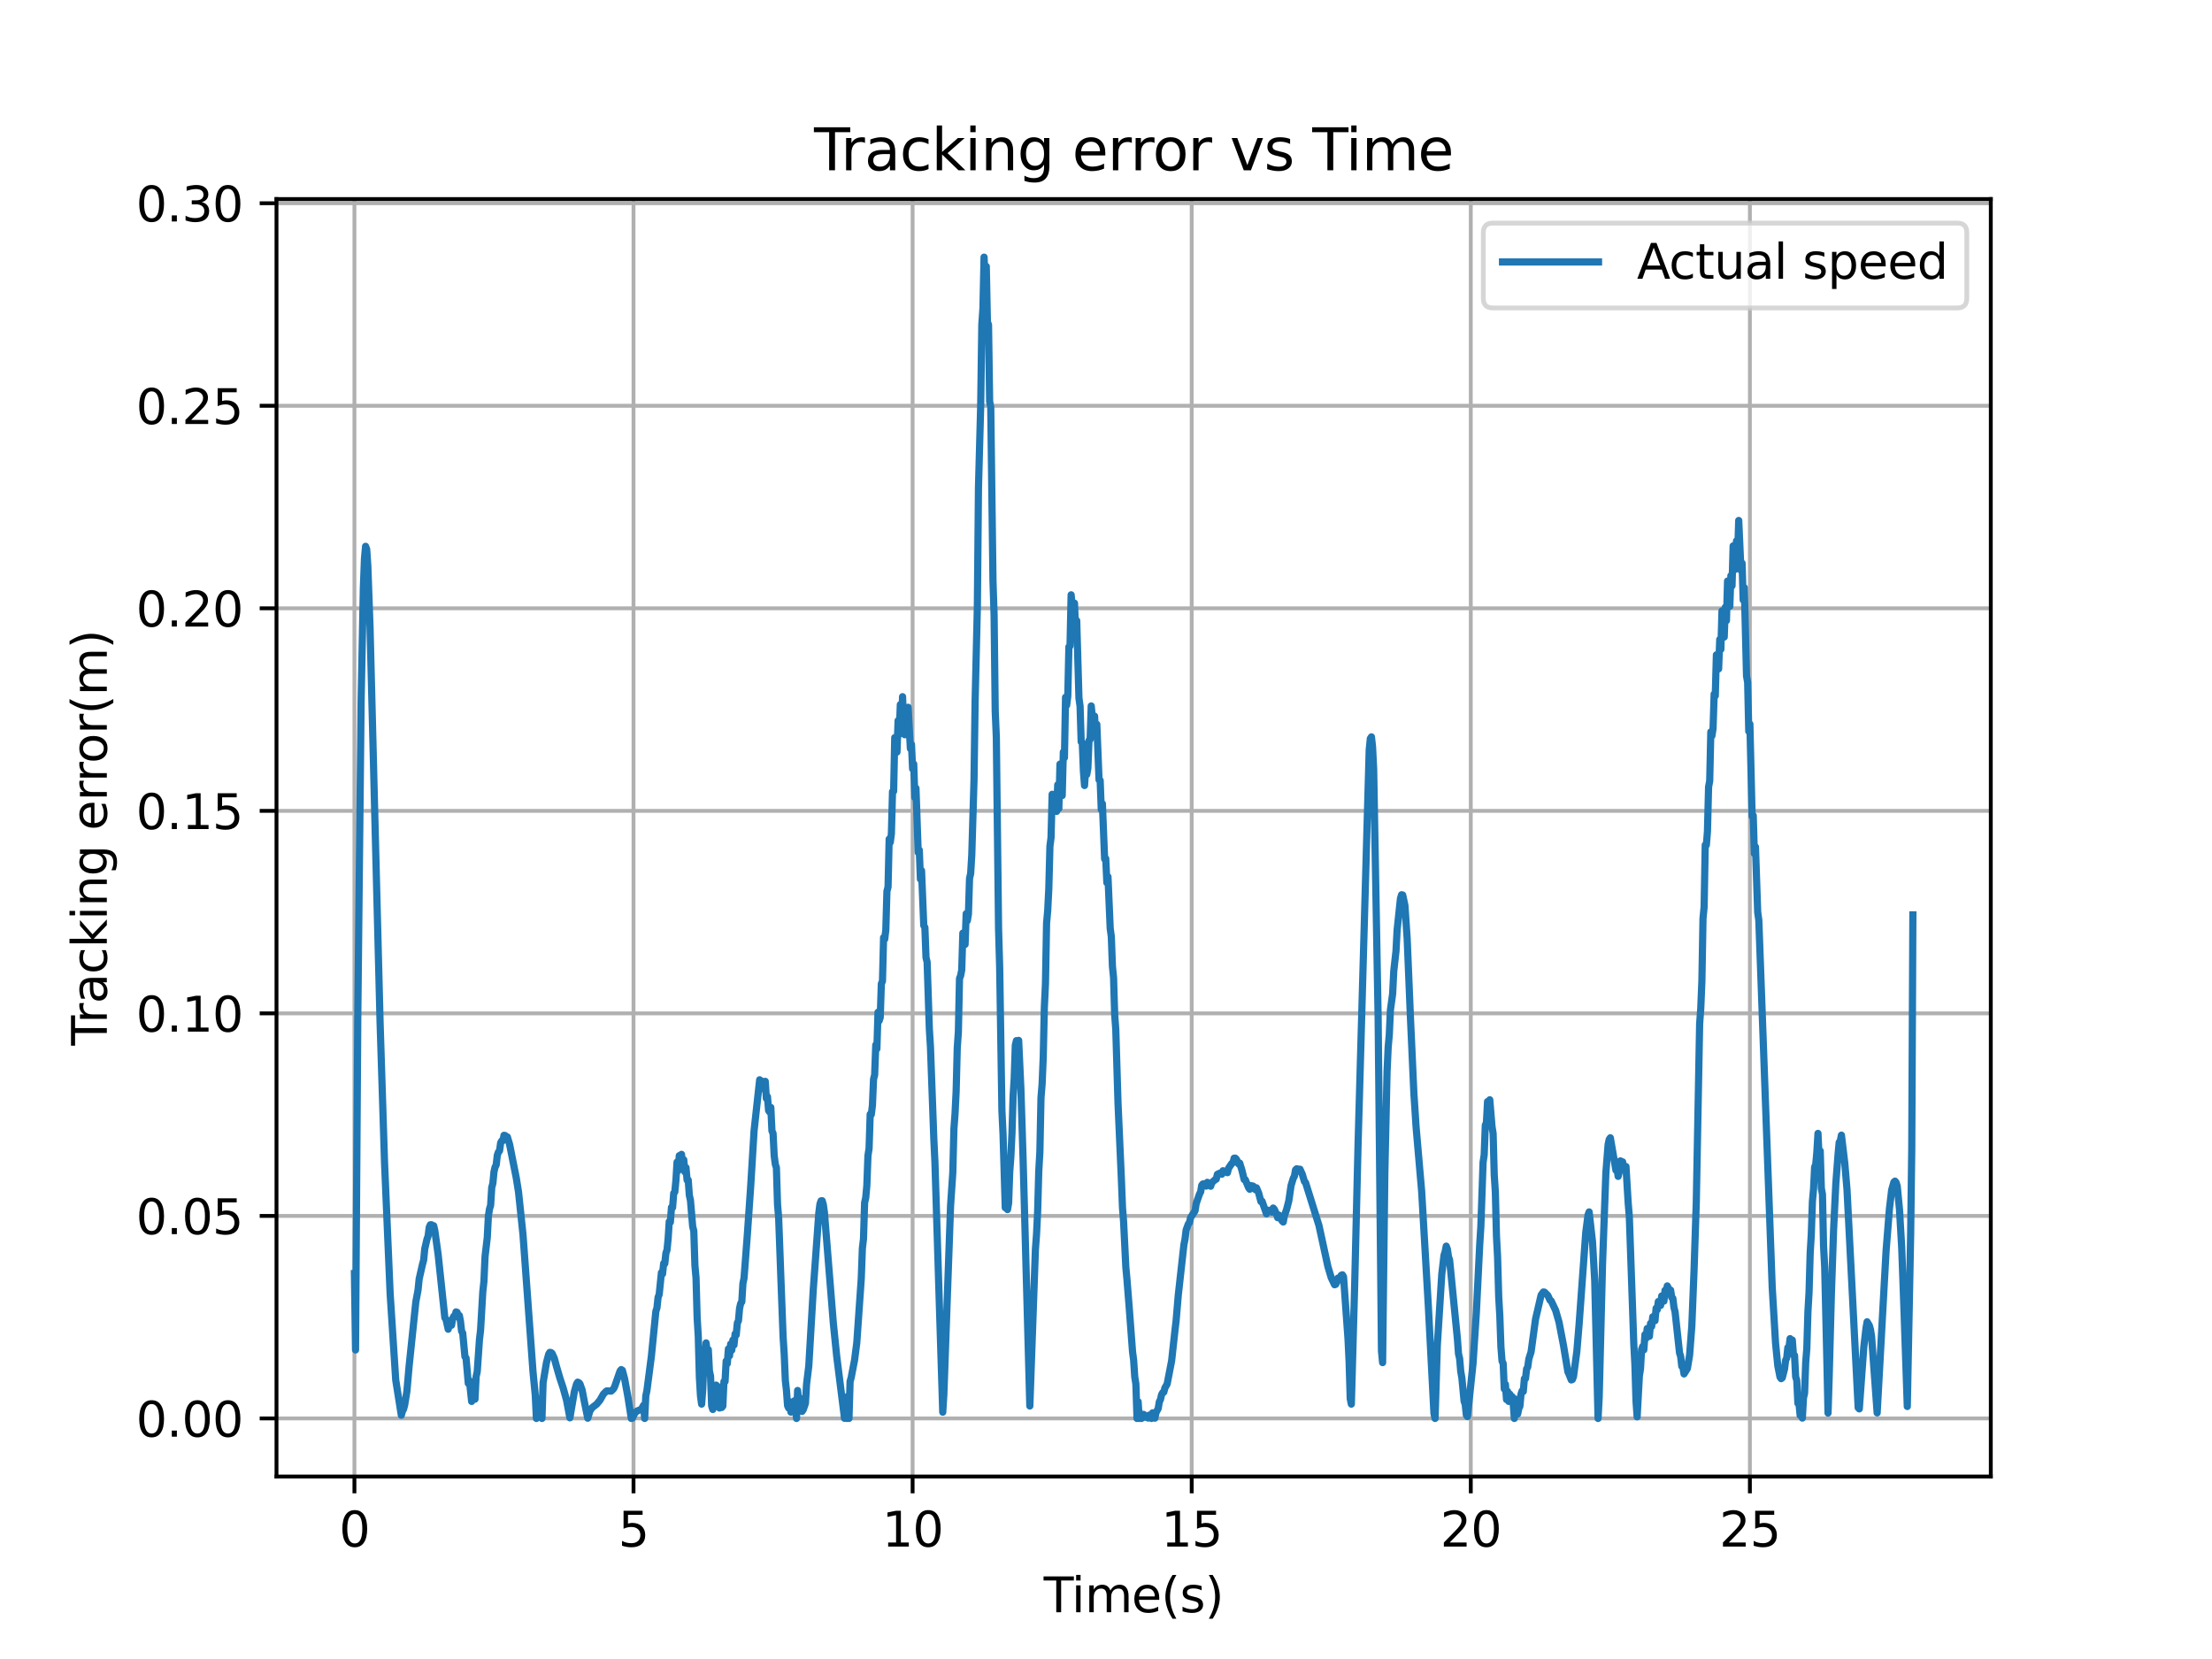 <?xml version="1.0" encoding="utf-8" standalone="no"?>
<!DOCTYPE svg PUBLIC "-//W3C//DTD SVG 1.1//EN"
  "http://www.w3.org/Graphics/SVG/1.1/DTD/svg11.dtd">
<svg xmlns:xlink="http://www.w3.org/1999/xlink" width="460.8pt" height="345.6pt" viewBox="0 0 460.8 345.6" xmlns="http://www.w3.org/2000/svg" version="1.1">
 <defs>
  <style type="text/css">*{stroke-linejoin: round; stroke-linecap: butt}</style>
 </defs>
 <g id="figure_1">
  <g id="patch_1">
   <path d="M 0 345.6 
L 460.8 345.6 
L 460.8 0 
L 0 0 
z
" style="fill: #ffffff"/>
  </g>
  <g id="axes_1">
   <g id="patch_2">
    <path d="M 57.6 307.584 
L 414.72 307.584 
L 414.72 41.472 
L 57.6 41.472 
z
" style="fill: #ffffff"/>
   </g>
   <g id="matplotlib.axis_1">
    <g id="xtick_1">
     <g id="line2d_1">
      <path d="M 73.833 307.584 
L 73.833 41.472 
" clip-path="url(#p0cd6850d2c)" style="fill: none; stroke: #b0b0b0; stroke-width: 0.8; stroke-linecap: square"/>
     </g>
     <g id="line2d_2">
      <defs>
       <path id="maa8b5d8d0e" d="M 0 0 
L 0 3.5 
" style="stroke: #000000; stroke-width: 0.8"/>
      </defs>
      <g>
       <use xlink:href="#maa8b5d8d0e" x="73.833" y="307.584" style="stroke: #000000; stroke-width: 0.8"/>
      </g>
     </g>
     <g id="text_1">
      <!-- 0 -->
      <g transform="translate(70.651 322.182) scale(0.1 -0.1)">
       <defs>
        <path id="DejaVuSans-30" d="M 2034 4250 
Q 1547 4250 1301 3770 
Q 1056 3291 1056 2328 
Q 1056 1369 1301 889 
Q 1547 409 2034 409 
Q 2525 409 2770 889 
Q 3016 1369 3016 2328 
Q 3016 3291 2770 3770 
Q 2525 4250 2034 4250 
z
M 2034 4750 
Q 2819 4750 3233 4129 
Q 3647 3509 3647 2328 
Q 3647 1150 3233 529 
Q 2819 -91 2034 -91 
Q 1250 -91 836 529 
Q 422 1150 422 2328 
Q 422 3509 836 4129 
Q 1250 4750 2034 4750 
z
" transform="scale(0.016)"/>
       </defs>
       <use xlink:href="#DejaVuSans-30"/>
      </g>
     </g>
    </g>
    <g id="xtick_2">
     <g id="line2d_3">
      <path d="M 131.973 307.584 
L 131.973 41.472 
" clip-path="url(#p0cd6850d2c)" style="fill: none; stroke: #b0b0b0; stroke-width: 0.8; stroke-linecap: square"/>
     </g>
     <g id="line2d_4">
      <g>
       <use xlink:href="#maa8b5d8d0e" x="131.973" y="307.584" style="stroke: #000000; stroke-width: 0.8"/>
      </g>
     </g>
     <g id="text_2">
      <!-- 5 -->
      <g transform="translate(128.792 322.182) scale(0.1 -0.1)">
       <defs>
        <path id="DejaVuSans-35" d="M 691 4666 
L 3169 4666 
L 3169 4134 
L 1269 4134 
L 1269 2991 
Q 1406 3038 1543 3061 
Q 1681 3084 1819 3084 
Q 2600 3084 3056 2656 
Q 3513 2228 3513 1497 
Q 3513 744 3044 326 
Q 2575 -91 1722 -91 
Q 1428 -91 1123 -41 
Q 819 9 494 109 
L 494 744 
Q 775 591 1075 516 
Q 1375 441 1709 441 
Q 2250 441 2565 725 
Q 2881 1009 2881 1497 
Q 2881 1984 2565 2268 
Q 2250 2553 1709 2553 
Q 1456 2553 1204 2497 
Q 953 2441 691 2322 
L 691 4666 
z
" transform="scale(0.016)"/>
       </defs>
       <use xlink:href="#DejaVuSans-35"/>
      </g>
     </g>
    </g>
    <g id="xtick_3">
     <g id="line2d_5">
      <path d="M 190.113 307.584 
L 190.113 41.472 
" clip-path="url(#p0cd6850d2c)" style="fill: none; stroke: #b0b0b0; stroke-width: 0.8; stroke-linecap: square"/>
     </g>
     <g id="line2d_6">
      <g>
       <use xlink:href="#maa8b5d8d0e" x="190.113" y="307.584" style="stroke: #000000; stroke-width: 0.8"/>
      </g>
     </g>
     <g id="text_3">
      <!-- 10 -->
      <g transform="translate(183.751 322.182) scale(0.1 -0.1)">
       <defs>
        <path id="DejaVuSans-31" d="M 794 531 
L 1825 531 
L 1825 4091 
L 703 3866 
L 703 4441 
L 1819 4666 
L 2450 4666 
L 2450 531 
L 3481 531 
L 3481 0 
L 794 0 
L 794 531 
z
" transform="scale(0.016)"/>
       </defs>
       <use xlink:href="#DejaVuSans-31"/>
       <use xlink:href="#DejaVuSans-30" x="63.623"/>
      </g>
     </g>
    </g>
    <g id="xtick_4">
     <g id="line2d_7">
      <path d="M 248.253 307.584 
L 248.253 41.472 
" clip-path="url(#p0cd6850d2c)" style="fill: none; stroke: #b0b0b0; stroke-width: 0.8; stroke-linecap: square"/>
     </g>
     <g id="line2d_8">
      <g>
       <use xlink:href="#maa8b5d8d0e" x="248.253" y="307.584" style="stroke: #000000; stroke-width: 0.8"/>
      </g>
     </g>
     <g id="text_4">
      <!-- 15 -->
      <g transform="translate(241.891 322.182) scale(0.1 -0.1)">
       <use xlink:href="#DejaVuSans-31"/>
       <use xlink:href="#DejaVuSans-35" x="63.623"/>
      </g>
     </g>
    </g>
    <g id="xtick_5">
     <g id="line2d_9">
      <path d="M 306.393 307.584 
L 306.393 41.472 
" clip-path="url(#p0cd6850d2c)" style="fill: none; stroke: #b0b0b0; stroke-width: 0.8; stroke-linecap: square"/>
     </g>
     <g id="line2d_10">
      <g>
       <use xlink:href="#maa8b5d8d0e" x="306.393" y="307.584" style="stroke: #000000; stroke-width: 0.8"/>
      </g>
     </g>
     <g id="text_5">
      <!-- 20 -->
      <g transform="translate(300.031 322.182) scale(0.1 -0.1)">
       <defs>
        <path id="DejaVuSans-32" d="M 1228 531 
L 3431 531 
L 3431 0 
L 469 0 
L 469 531 
Q 828 903 1448 1529 
Q 2069 2156 2228 2338 
Q 2531 2678 2651 2914 
Q 2772 3150 2772 3378 
Q 2772 3750 2511 3984 
Q 2250 4219 1831 4219 
Q 1534 4219 1204 4116 
Q 875 4013 500 3803 
L 500 4441 
Q 881 4594 1212 4672 
Q 1544 4750 1819 4750 
Q 2544 4750 2975 4387 
Q 3406 4025 3406 3419 
Q 3406 3131 3298 2873 
Q 3191 2616 2906 2266 
Q 2828 2175 2409 1742 
Q 1991 1309 1228 531 
z
" transform="scale(0.016)"/>
       </defs>
       <use xlink:href="#DejaVuSans-32"/>
       <use xlink:href="#DejaVuSans-30" x="63.623"/>
      </g>
     </g>
    </g>
    <g id="xtick_6">
     <g id="line2d_11">
      <path d="M 364.533 307.584 
L 364.533 41.472 
" clip-path="url(#p0cd6850d2c)" style="fill: none; stroke: #b0b0b0; stroke-width: 0.8; stroke-linecap: square"/>
     </g>
     <g id="line2d_12">
      <g>
       <use xlink:href="#maa8b5d8d0e" x="364.533" y="307.584" style="stroke: #000000; stroke-width: 0.8"/>
      </g>
     </g>
     <g id="text_6">
      <!-- 25 -->
      <g transform="translate(358.171 322.182) scale(0.1 -0.1)">
       <use xlink:href="#DejaVuSans-32"/>
       <use xlink:href="#DejaVuSans-35" x="63.623"/>
      </g>
     </g>
    </g>
    <g id="text_7">
     <!-- Time(s) -->
     <g transform="translate(217.42 335.861) scale(0.1 -0.1)">
      <defs>
       <path id="DejaVuSans-54" d="M -19 4666 
L 3928 4666 
L 3928 4134 
L 2272 4134 
L 2272 0 
L 1638 0 
L 1638 4134 
L -19 4134 
L -19 4666 
z
" transform="scale(0.016)"/>
       <path id="DejaVuSans-69" d="M 603 3500 
L 1178 3500 
L 1178 0 
L 603 0 
L 603 3500 
z
M 603 4863 
L 1178 4863 
L 1178 4134 
L 603 4134 
L 603 4863 
z
" transform="scale(0.016)"/>
       <path id="DejaVuSans-6d" d="M 3328 2828 
Q 3544 3216 3844 3400 
Q 4144 3584 4550 3584 
Q 5097 3584 5394 3201 
Q 5691 2819 5691 2113 
L 5691 0 
L 5113 0 
L 5113 2094 
Q 5113 2597 4934 2840 
Q 4756 3084 4391 3084 
Q 3944 3084 3684 2787 
Q 3425 2491 3425 1978 
L 3425 0 
L 2847 0 
L 2847 2094 
Q 2847 2600 2669 2842 
Q 2491 3084 2119 3084 
Q 1678 3084 1418 2786 
Q 1159 2488 1159 1978 
L 1159 0 
L 581 0 
L 581 3500 
L 1159 3500 
L 1159 2956 
Q 1356 3278 1631 3431 
Q 1906 3584 2284 3584 
Q 2666 3584 2933 3390 
Q 3200 3197 3328 2828 
z
" transform="scale(0.016)"/>
       <path id="DejaVuSans-65" d="M 3597 1894 
L 3597 1613 
L 953 1613 
Q 991 1019 1311 708 
Q 1631 397 2203 397 
Q 2534 397 2845 478 
Q 3156 559 3463 722 
L 3463 178 
Q 3153 47 2828 -22 
Q 2503 -91 2169 -91 
Q 1331 -91 842 396 
Q 353 884 353 1716 
Q 353 2575 817 3079 
Q 1281 3584 2069 3584 
Q 2775 3584 3186 3129 
Q 3597 2675 3597 1894 
z
M 3022 2063 
Q 3016 2534 2758 2815 
Q 2500 3097 2075 3097 
Q 1594 3097 1305 2825 
Q 1016 2553 972 2059 
L 3022 2063 
z
" transform="scale(0.016)"/>
       <path id="DejaVuSans-28" d="M 1984 4856 
Q 1566 4138 1362 3434 
Q 1159 2731 1159 2009 
Q 1159 1288 1364 580 
Q 1569 -128 1984 -844 
L 1484 -844 
Q 1016 -109 783 600 
Q 550 1309 550 2009 
Q 550 2706 781 3412 
Q 1013 4119 1484 4856 
L 1984 4856 
z
" transform="scale(0.016)"/>
       <path id="DejaVuSans-73" d="M 2834 3397 
L 2834 2853 
Q 2591 2978 2328 3040 
Q 2066 3103 1784 3103 
Q 1356 3103 1142 2972 
Q 928 2841 928 2578 
Q 928 2378 1081 2264 
Q 1234 2150 1697 2047 
L 1894 2003 
Q 2506 1872 2764 1633 
Q 3022 1394 3022 966 
Q 3022 478 2636 193 
Q 2250 -91 1575 -91 
Q 1294 -91 989 -36 
Q 684 19 347 128 
L 347 722 
Q 666 556 975 473 
Q 1284 391 1588 391 
Q 1994 391 2212 530 
Q 2431 669 2431 922 
Q 2431 1156 2273 1281 
Q 2116 1406 1581 1522 
L 1381 1569 
Q 847 1681 609 1914 
Q 372 2147 372 2553 
Q 372 3047 722 3315 
Q 1072 3584 1716 3584 
Q 2034 3584 2315 3537 
Q 2597 3491 2834 3397 
z
" transform="scale(0.016)"/>
       <path id="DejaVuSans-29" d="M 513 4856 
L 1013 4856 
Q 1481 4119 1714 3412 
Q 1947 2706 1947 2009 
Q 1947 1309 1714 600 
Q 1481 -109 1013 -844 
L 513 -844 
Q 928 -128 1133 580 
Q 1338 1288 1338 2009 
Q 1338 2731 1133 3434 
Q 928 4138 513 4856 
z
" transform="scale(0.016)"/>
      </defs>
      <use xlink:href="#DejaVuSans-54"/>
      <use xlink:href="#DejaVuSans-69" x="57.959"/>
      <use xlink:href="#DejaVuSans-6d" x="85.742"/>
      <use xlink:href="#DejaVuSans-65" x="183.154"/>
      <use xlink:href="#DejaVuSans-28" x="244.678"/>
      <use xlink:href="#DejaVuSans-73" x="283.691"/>
      <use xlink:href="#DejaVuSans-29" x="335.791"/>
     </g>
    </g>
   </g>
   <g id="matplotlib.axis_2">
    <g id="ytick_1">
     <g id="line2d_13">
      <path d="M 57.6 295.488 
L 414.72 295.488 
" clip-path="url(#p0cd6850d2c)" style="fill: none; stroke: #b0b0b0; stroke-width: 0.8; stroke-linecap: square"/>
     </g>
     <g id="line2d_14">
      <defs>
       <path id="me493d81dcf" d="M 0 0 
L -3.5 0 
" style="stroke: #000000; stroke-width: 0.8"/>
      </defs>
      <g>
       <use xlink:href="#me493d81dcf" x="57.6" y="295.488" style="stroke: #000000; stroke-width: 0.8"/>
      </g>
     </g>
     <g id="text_8">
      <!-- 0.00 -->
      <g transform="translate(28.334 299.287) scale(0.1 -0.1)">
       <defs>
        <path id="DejaVuSans-2e" d="M 684 794 
L 1344 794 
L 1344 0 
L 684 0 
L 684 794 
z
" transform="scale(0.016)"/>
       </defs>
       <use xlink:href="#DejaVuSans-30"/>
       <use xlink:href="#DejaVuSans-2e" x="63.623"/>
       <use xlink:href="#DejaVuSans-30" x="95.41"/>
       <use xlink:href="#DejaVuSans-30" x="159.033"/>
      </g>
     </g>
    </g>
    <g id="ytick_2">
     <g id="line2d_15">
      <path d="M 57.6 253.296 
L 414.72 253.296 
" clip-path="url(#p0cd6850d2c)" style="fill: none; stroke: #b0b0b0; stroke-width: 0.8; stroke-linecap: square"/>
     </g>
     <g id="line2d_16">
      <g>
       <use xlink:href="#me493d81dcf" x="57.6" y="253.296" style="stroke: #000000; stroke-width: 0.8"/>
      </g>
     </g>
     <g id="text_9">
      <!-- 0.05 -->
      <g transform="translate(28.334 257.095) scale(0.1 -0.1)">
       <use xlink:href="#DejaVuSans-30"/>
       <use xlink:href="#DejaVuSans-2e" x="63.623"/>
       <use xlink:href="#DejaVuSans-30" x="95.41"/>
       <use xlink:href="#DejaVuSans-35" x="159.033"/>
      </g>
     </g>
    </g>
    <g id="ytick_3">
     <g id="line2d_17">
      <path d="M 57.6 211.104 
L 414.72 211.104 
" clip-path="url(#p0cd6850d2c)" style="fill: none; stroke: #b0b0b0; stroke-width: 0.8; stroke-linecap: square"/>
     </g>
     <g id="line2d_18">
      <g>
       <use xlink:href="#me493d81dcf" x="57.6" y="211.104" style="stroke: #000000; stroke-width: 0.8"/>
      </g>
     </g>
     <g id="text_10">
      <!-- 0.10 -->
      <g transform="translate(28.334 214.904) scale(0.1 -0.1)">
       <use xlink:href="#DejaVuSans-30"/>
       <use xlink:href="#DejaVuSans-2e" x="63.623"/>
       <use xlink:href="#DejaVuSans-31" x="95.41"/>
       <use xlink:href="#DejaVuSans-30" x="159.033"/>
      </g>
     </g>
    </g>
    <g id="ytick_4">
     <g id="line2d_19">
      <path d="M 57.6 168.913 
L 414.72 168.913 
" clip-path="url(#p0cd6850d2c)" style="fill: none; stroke: #b0b0b0; stroke-width: 0.8; stroke-linecap: square"/>
     </g>
     <g id="line2d_20">
      <g>
       <use xlink:href="#me493d81dcf" x="57.6" y="168.913" style="stroke: #000000; stroke-width: 0.8"/>
      </g>
     </g>
     <g id="text_11">
      <!-- 0.15 -->
      <g transform="translate(28.334 172.712) scale(0.1 -0.1)">
       <use xlink:href="#DejaVuSans-30"/>
       <use xlink:href="#DejaVuSans-2e" x="63.623"/>
       <use xlink:href="#DejaVuSans-31" x="95.41"/>
       <use xlink:href="#DejaVuSans-35" x="159.033"/>
      </g>
     </g>
    </g>
    <g id="ytick_5">
     <g id="line2d_21">
      <path d="M 57.6 126.721 
L 414.72 126.721 
" clip-path="url(#p0cd6850d2c)" style="fill: none; stroke: #b0b0b0; stroke-width: 0.8; stroke-linecap: square"/>
     </g>
     <g id="line2d_22">
      <g>
       <use xlink:href="#me493d81dcf" x="57.6" y="126.721" style="stroke: #000000; stroke-width: 0.8"/>
      </g>
     </g>
     <g id="text_12">
      <!-- 0.20 -->
      <g transform="translate(28.334 130.52) scale(0.1 -0.1)">
       <use xlink:href="#DejaVuSans-30"/>
       <use xlink:href="#DejaVuSans-2e" x="63.623"/>
       <use xlink:href="#DejaVuSans-32" x="95.41"/>
       <use xlink:href="#DejaVuSans-30" x="159.033"/>
      </g>
     </g>
    </g>
    <g id="ytick_6">
     <g id="line2d_23">
      <path d="M 57.6 84.529 
L 414.72 84.529 
" clip-path="url(#p0cd6850d2c)" style="fill: none; stroke: #b0b0b0; stroke-width: 0.8; stroke-linecap: square"/>
     </g>
     <g id="line2d_24">
      <g>
       <use xlink:href="#me493d81dcf" x="57.6" y="84.529" style="stroke: #000000; stroke-width: 0.8"/>
      </g>
     </g>
     <g id="text_13">
      <!-- 0.25 -->
      <g transform="translate(28.334 88.328) scale(0.1 -0.1)">
       <use xlink:href="#DejaVuSans-30"/>
       <use xlink:href="#DejaVuSans-2e" x="63.623"/>
       <use xlink:href="#DejaVuSans-32" x="95.41"/>
       <use xlink:href="#DejaVuSans-35" x="159.033"/>
      </g>
     </g>
    </g>
    <g id="ytick_7">
     <g id="line2d_25">
      <path d="M 57.6 42.337 
L 414.72 42.337 
" clip-path="url(#p0cd6850d2c)" style="fill: none; stroke: #b0b0b0; stroke-width: 0.8; stroke-linecap: square"/>
     </g>
     <g id="line2d_26">
      <g>
       <use xlink:href="#me493d81dcf" x="57.6" y="42.337" style="stroke: #000000; stroke-width: 0.8"/>
      </g>
     </g>
     <g id="text_14">
      <!-- 0.30 -->
      <g transform="translate(28.334 46.137) scale(0.1 -0.1)">
       <defs>
        <path id="DejaVuSans-33" d="M 2597 2516 
Q 3050 2419 3304 2112 
Q 3559 1806 3559 1356 
Q 3559 666 3084 287 
Q 2609 -91 1734 -91 
Q 1441 -91 1130 -33 
Q 819 25 488 141 
L 488 750 
Q 750 597 1062 519 
Q 1375 441 1716 441 
Q 2309 441 2620 675 
Q 2931 909 2931 1356 
Q 2931 1769 2642 2001 
Q 2353 2234 1838 2234 
L 1294 2234 
L 1294 2753 
L 1863 2753 
Q 2328 2753 2575 2939 
Q 2822 3125 2822 3475 
Q 2822 3834 2567 4026 
Q 2313 4219 1838 4219 
Q 1578 4219 1281 4162 
Q 984 4106 628 3988 
L 628 4550 
Q 988 4650 1302 4700 
Q 1616 4750 1894 4750 
Q 2613 4750 3031 4423 
Q 3450 4097 3450 3541 
Q 3450 3153 3228 2886 
Q 3006 2619 2597 2516 
z
" transform="scale(0.016)"/>
       </defs>
       <use xlink:href="#DejaVuSans-30"/>
       <use xlink:href="#DejaVuSans-2e" x="63.623"/>
       <use xlink:href="#DejaVuSans-33" x="95.41"/>
       <use xlink:href="#DejaVuSans-30" x="159.033"/>
      </g>
     </g>
    </g>
    <g id="text_15">
     <!-- Tracking error(m) -->
     <g transform="translate(22.255 217.804) rotate(-90) scale(0.1 -0.1)">
      <defs>
       <path id="DejaVuSans-72" d="M 2631 2963 
Q 2534 3019 2420 3045 
Q 2306 3072 2169 3072 
Q 1681 3072 1420 2755 
Q 1159 2438 1159 1844 
L 1159 0 
L 581 0 
L 581 3500 
L 1159 3500 
L 1159 2956 
Q 1341 3275 1631 3429 
Q 1922 3584 2338 3584 
Q 2397 3584 2469 3576 
Q 2541 3569 2628 3553 
L 2631 2963 
z
" transform="scale(0.016)"/>
       <path id="DejaVuSans-61" d="M 2194 1759 
Q 1497 1759 1228 1600 
Q 959 1441 959 1056 
Q 959 750 1161 570 
Q 1363 391 1709 391 
Q 2188 391 2477 730 
Q 2766 1069 2766 1631 
L 2766 1759 
L 2194 1759 
z
M 3341 1997 
L 3341 0 
L 2766 0 
L 2766 531 
Q 2569 213 2275 61 
Q 1981 -91 1556 -91 
Q 1019 -91 701 211 
Q 384 513 384 1019 
Q 384 1609 779 1909 
Q 1175 2209 1959 2209 
L 2766 2209 
L 2766 2266 
Q 2766 2663 2505 2880 
Q 2244 3097 1772 3097 
Q 1472 3097 1187 3025 
Q 903 2953 641 2809 
L 641 3341 
Q 956 3463 1253 3523 
Q 1550 3584 1831 3584 
Q 2591 3584 2966 3190 
Q 3341 2797 3341 1997 
z
" transform="scale(0.016)"/>
       <path id="DejaVuSans-63" d="M 3122 3366 
L 3122 2828 
Q 2878 2963 2633 3030 
Q 2388 3097 2138 3097 
Q 1578 3097 1268 2742 
Q 959 2388 959 1747 
Q 959 1106 1268 751 
Q 1578 397 2138 397 
Q 2388 397 2633 464 
Q 2878 531 3122 666 
L 3122 134 
Q 2881 22 2623 -34 
Q 2366 -91 2075 -91 
Q 1284 -91 818 406 
Q 353 903 353 1747 
Q 353 2603 823 3093 
Q 1294 3584 2113 3584 
Q 2378 3584 2631 3529 
Q 2884 3475 3122 3366 
z
" transform="scale(0.016)"/>
       <path id="DejaVuSans-6b" d="M 581 4863 
L 1159 4863 
L 1159 1991 
L 2875 3500 
L 3609 3500 
L 1753 1863 
L 3688 0 
L 2938 0 
L 1159 1709 
L 1159 0 
L 581 0 
L 581 4863 
z
" transform="scale(0.016)"/>
       <path id="DejaVuSans-6e" d="M 3513 2113 
L 3513 0 
L 2938 0 
L 2938 2094 
Q 2938 2591 2744 2837 
Q 2550 3084 2163 3084 
Q 1697 3084 1428 2787 
Q 1159 2491 1159 1978 
L 1159 0 
L 581 0 
L 581 3500 
L 1159 3500 
L 1159 2956 
Q 1366 3272 1645 3428 
Q 1925 3584 2291 3584 
Q 2894 3584 3203 3211 
Q 3513 2838 3513 2113 
z
" transform="scale(0.016)"/>
       <path id="DejaVuSans-67" d="M 2906 1791 
Q 2906 2416 2648 2759 
Q 2391 3103 1925 3103 
Q 1463 3103 1205 2759 
Q 947 2416 947 1791 
Q 947 1169 1205 825 
Q 1463 481 1925 481 
Q 2391 481 2648 825 
Q 2906 1169 2906 1791 
z
M 3481 434 
Q 3481 -459 3084 -895 
Q 2688 -1331 1869 -1331 
Q 1566 -1331 1297 -1286 
Q 1028 -1241 775 -1147 
L 775 -588 
Q 1028 -725 1275 -790 
Q 1522 -856 1778 -856 
Q 2344 -856 2625 -561 
Q 2906 -266 2906 331 
L 2906 616 
Q 2728 306 2450 153 
Q 2172 0 1784 0 
Q 1141 0 747 490 
Q 353 981 353 1791 
Q 353 2603 747 3093 
Q 1141 3584 1784 3584 
Q 2172 3584 2450 3431 
Q 2728 3278 2906 2969 
L 2906 3500 
L 3481 3500 
L 3481 434 
z
" transform="scale(0.016)"/>
       <path id="DejaVuSans-20" transform="scale(0.016)"/>
       <path id="DejaVuSans-6f" d="M 1959 3097 
Q 1497 3097 1228 2736 
Q 959 2375 959 1747 
Q 959 1119 1226 758 
Q 1494 397 1959 397 
Q 2419 397 2687 759 
Q 2956 1122 2956 1747 
Q 2956 2369 2687 2733 
Q 2419 3097 1959 3097 
z
M 1959 3584 
Q 2709 3584 3137 3096 
Q 3566 2609 3566 1747 
Q 3566 888 3137 398 
Q 2709 -91 1959 -91 
Q 1206 -91 779 398 
Q 353 888 353 1747 
Q 353 2609 779 3096 
Q 1206 3584 1959 3584 
z
" transform="scale(0.016)"/>
      </defs>
      <use xlink:href="#DejaVuSans-54"/>
      <use xlink:href="#DejaVuSans-72" x="46.334"/>
      <use xlink:href="#DejaVuSans-61" x="87.447"/>
      <use xlink:href="#DejaVuSans-63" x="148.727"/>
      <use xlink:href="#DejaVuSans-6b" x="203.707"/>
      <use xlink:href="#DejaVuSans-69" x="261.617"/>
      <use xlink:href="#DejaVuSans-6e" x="289.4"/>
      <use xlink:href="#DejaVuSans-67" x="352.779"/>
      <use xlink:href="#DejaVuSans-20" x="416.256"/>
      <use xlink:href="#DejaVuSans-65" x="448.043"/>
      <use xlink:href="#DejaVuSans-72" x="509.566"/>
      <use xlink:href="#DejaVuSans-72" x="548.93"/>
      <use xlink:href="#DejaVuSans-6f" x="587.793"/>
      <use xlink:href="#DejaVuSans-72" x="648.975"/>
      <use xlink:href="#DejaVuSans-28" x="690.088"/>
      <use xlink:href="#DejaVuSans-6d" x="729.102"/>
      <use xlink:href="#DejaVuSans-29" x="826.514"/>
     </g>
    </g>
   </g>
   <g id="line2d_27">
    <path d="M 73.833 265.307 
L 74.065 281.224 
L 74.065 281.224 
L 74.53 212.267 
L 74.53 212.267 
L 75.228 145.873 
L 75.228 145.873 
L 75.693 122.45 
L 75.693 122.45 
L 75.926 116.399 
L 75.926 116.399 
L 76.158 113.81 
L 76.158 113.81 
L 76.391 114.426 
L 76.391 114.426 
L 76.623 117.858 
L 76.623 117.858 
L 77.089 130.823 
L 77.089 130.823 
L 78.019 167.628 
L 78.019 167.628 
L 79.182 213.12 
L 79.182 213.12 
L 80.112 242.338 
L 80.112 242.338 
L 81.275 269.521 
L 81.275 269.521 
L 82.437 287.471 
L 82.437 287.471 
L 83.6 294.821 
L 83.6 294.821 
L 83.833 293.987 
L 83.833 293.987 
L 84.065 293.568 
L 84.065 293.568 
L 84.298 292.695 
L 84.298 292.695 
L 84.763 289.836 
L 84.763 289.836 
L 85.228 284.562 
L 85.228 284.562 
L 86.624 271.203 
L 86.624 271.203 
L 87.089 268.708 
L 87.089 268.708 
L 87.321 266.416 
L 87.321 266.416 
L 88.019 263.354 
L 88.019 263.354 
L 88.251 262.513 
L 88.251 262.513 
L 88.484 260.154 
L 88.484 260.154 
L 88.949 258.145 
L 88.949 258.145 
L 89.182 257.504 
L 89.182 257.504 
L 89.414 255.673 
L 89.414 255.673 
L 89.647 255.143 
L 89.647 255.143 
L 89.879 255.137 
L 89.879 255.137 
L 90.112 255.757 
L 90.112 255.757 
L 90.345 255.343 
L 90.345 255.343 
L 90.577 256.337 
L 90.577 256.337 
L 91.275 261.364 
L 91.275 261.364 
L 92.438 272.337 
L 92.438 272.337 
L 92.67 274.516 
L 92.67 274.516 
L 92.903 274.812 
L 92.903 274.812 
L 93.368 276.903 
L 93.368 276.903 
L 93.6 276.081 
L 93.6 276.081 
L 94.065 276.081 
L 94.065 276.081 
L 94.298 274.666 
L 94.298 274.666 
L 94.531 274.202 
L 94.531 274.202 
L 94.763 274.336 
L 94.996 273.294 
L 94.996 273.294 
L 95.228 273.387 
L 95.228 273.387 
L 95.461 274.299 
L 95.461 274.299 
L 95.693 274.046 
L 95.693 274.046 
L 95.926 275.262 
L 95.926 275.262 
L 96.159 277.328 
L 96.159 277.328 
L 96.391 277.702 
L 96.391 277.702 
L 96.856 282.615 
L 96.856 282.615 
L 97.089 282.911 
L 97.089 282.911 
L 97.554 288.191 
L 97.554 288.191 
L 97.786 287.599 
L 97.786 287.599 
L 98.252 291.946 
L 98.252 291.946 
L 98.484 289.663 
L 98.484 289.663 
L 98.949 291.48 
L 98.949 291.48 
L 99.182 286.796 
L 99.182 286.796 
L 99.414 285.746 
L 99.414 285.746 
L 99.88 279.058 
L 99.88 279.058 
L 100.112 277.072 
L 100.112 277.072 
L 100.577 269.067 
L 100.577 269.067 
L 100.81 266.948 
L 100.81 266.948 
L 101.042 261.78 
L 101.042 261.78 
L 101.507 257.804 
L 101.507 257.804 
L 101.74 253.333 
L 101.74 253.333 
L 101.973 251.849 
L 101.973 251.849 
L 102.205 251.108 
L 102.205 251.108 
L 102.438 247.375 
L 102.67 246.525 
L 102.67 246.525 
L 102.903 244.111 
L 102.903 244.111 
L 103.135 243.123 
L 103.135 243.123 
L 103.368 242.677 
L 103.368 242.677 
L 103.6 240.642 
L 103.6 240.642 
L 103.833 239.98 
L 103.833 239.98 
L 104.066 239.731 
L 104.066 239.731 
L 104.298 238.052 
L 104.298 238.052 
L 104.531 237.65 
L 104.531 237.65 
L 104.763 237.614 
L 104.763 237.614 
L 104.996 236.504 
L 104.996 236.504 
L 105.228 236.543 
L 105.228 236.543 
L 105.461 236.989 
L 105.461 236.989 
L 105.694 236.841 
L 105.694 236.841 
L 106.159 238.403 
L 106.159 238.403 
L 107.554 245.422 
L 107.554 245.422 
L 108.019 248.321 
L 108.019 248.321 
L 108.949 257.2 
L 108.949 257.2 
L 111.042 285.852 
L 111.042 285.852 
L 111.508 290.635 
L 111.508 290.635 
L 111.74 295.488 
L 111.74 295.488 
L 111.973 294.41 
L 112.205 294.837 
L 112.205 294.837 
L 112.67 291.344 
L 112.67 291.344 
L 112.903 295.488 
L 112.903 295.488 
L 113.135 288.051 
L 113.135 288.051 
L 113.833 283.869 
L 113.833 283.869 
L 114.298 282.107 
L 114.298 282.107 
L 114.531 281.725 
L 114.531 281.725 
L 114.763 281.748 
L 114.763 281.748 
L 114.996 281.924 
L 114.996 281.924 
L 115.461 282.923 
L 115.461 282.923 
L 115.926 284.646 
L 115.926 284.646 
L 116.624 287.045 
L 116.624 287.045 
L 117.322 289.156 
L 117.322 289.156 
L 118.019 291.664 
L 118.019 291.664 
L 118.717 295.357 
L 118.717 295.357 
L 119.647 289.92 
L 119.647 289.92 
L 120.112 288.293 
L 120.112 288.293 
L 120.345 287.923 
L 120.345 287.923 
L 120.577 288.023 
L 120.577 288.023 
L 120.81 288.271 
L 121.275 289.598 
L 121.275 289.598 
L 121.74 292.033 
L 121.74 292.033 
L 122.438 295.435 
L 122.438 295.435 
L 122.903 293.878 
L 122.903 293.878 
L 123.368 293.23 
L 123.368 293.23 
L 124.298 292.515 
L 124.298 292.515 
L 124.996 291.666 
L 124.996 291.666 
L 125.694 290.427 
L 125.694 290.427 
L 126.159 289.947 
L 126.159 289.947 
L 126.391 289.753 
L 126.391 289.753 
L 127.322 289.789 
L 127.322 289.789 
L 127.787 289.347 
L 127.787 289.347 
L 128.019 288.919 
L 128.019 288.919 
L 129.182 285.586 
L 129.182 285.586 
L 129.415 285.313 
L 129.415 285.313 
L 129.647 285.456 
L 129.647 285.456 
L 130.112 287.206 
L 130.112 287.206 
L 130.81 291.014 
L 130.81 291.014 
L 131.508 295.488 
L 131.508 295.488 
L 131.74 295.434 
L 131.74 295.434 
L 132.205 294.441 
L 132.205 294.441 
L 132.671 293.957 
L 132.671 293.957 
L 133.601 293.583 
L 133.601 293.583 
L 134.066 292.747 
L 134.066 292.747 
L 134.298 295.488 
L 134.298 295.488 
L 134.531 290.792 
L 134.531 290.792 
L 134.764 289.685 
L 134.764 289.685 
L 135.694 282.536 
L 135.694 282.536 
L 136.624 273.185 
L 136.624 273.185 
L 136.857 272.445 
L 136.857 272.445 
L 137.089 270.266 
L 137.089 270.266 
L 137.322 269.646 
L 137.322 269.646 
L 137.787 265.1 
L 137.787 265.1 
L 138.019 265.374 
L 138.019 265.374 
L 138.252 263.187 
L 138.252 263.187 
L 138.485 263.237 
L 138.485 263.237 
L 138.717 261.063 
L 138.717 261.063 
L 138.95 260.393 
L 138.95 260.393 
L 139.182 258.077 
L 139.182 258.077 
L 139.415 254.465 
L 139.647 254.61 
L 139.647 254.61 
L 139.88 251.521 
L 139.88 251.521 
L 140.112 251.553 
L 140.112 251.553 
L 140.345 248.581 
L 140.345 248.581 
L 140.578 248.294 
L 140.81 245.86 
L 140.81 245.86 
L 141.043 242.082 
L 141.043 242.082 
L 141.275 243.88 
L 141.275 243.88 
L 141.508 240.737 
L 141.508 240.737 
L 141.74 242.719 
L 141.74 242.719 
L 141.973 240.47 
L 141.973 240.47 
L 142.206 242.862 
L 142.206 242.862 
L 142.438 241.595 
L 142.438 241.595 
L 142.671 244.13 
L 142.671 244.13 
L 142.903 243.235 
L 142.903 243.235 
L 143.136 245.839 
L 143.136 245.839 
L 143.368 245.811 
L 143.368 245.811 
L 143.601 249.006 
L 143.601 249.006 
L 143.833 250.019 
L 143.833 250.019 
L 144.299 255.522 
L 144.299 255.522 
L 144.531 256.422 
L 144.531 256.422 
L 144.764 263.618 
L 144.764 263.618 
L 144.996 266.193 
L 144.996 266.193 
L 145.229 274.548 
L 145.229 274.548 
L 145.461 278.319 
L 145.461 278.319 
L 145.694 286.928 
L 145.694 286.928 
L 145.927 290.823 
L 145.927 290.823 
L 146.159 292.502 
L 146.159 292.502 
L 146.392 289.454 
L 146.392 289.454 
L 146.624 283.629 
L 146.624 283.629 
L 146.857 282.683 
L 146.857 282.683 
L 147.089 279.75 
L 147.089 279.75 
L 147.322 281.635 
L 147.322 281.635 
L 147.554 281.15 
L 147.554 281.15 
L 147.787 285.613 
L 147.787 285.613 
L 148.02 286.674 
L 148.02 286.674 
L 148.252 292.899 
L 148.252 292.899 
L 148.485 293.619 
L 148.485 293.619 
L 148.717 291.882 
L 148.717 291.882 
L 148.95 292.776 
L 148.95 292.776 
L 149.182 288.541 
L 149.182 288.541 
L 149.415 291.024 
L 149.415 291.024 
L 149.647 288.892 
L 149.647 288.892 
L 149.88 293.319 
L 149.88 293.319 
L 150.113 292.71 
L 150.345 293.209 
L 150.345 293.209 
L 150.578 292.912 
L 150.578 292.912 
L 150.81 287.799 
L 150.81 287.799 
L 151.043 287.797 
L 151.043 287.797 
L 151.275 283.533 
L 151.275 283.533 
L 151.508 284.077 
L 151.508 284.077 
L 151.741 280.995 
L 151.741 280.995 
L 151.973 282.439 
L 151.973 282.439 
L 152.206 279.988 
L 152.206 279.988 
L 152.438 281.278 
L 152.438 281.278 
L 152.671 279.158 
L 152.671 279.158 
L 152.903 280.19 
L 152.903 280.19 
L 153.136 277.878 
L 153.136 277.878 
L 153.368 278.092 
L 153.368 278.092 
L 153.601 275.596 
L 153.601 275.596 
L 153.834 275.144 
L 153.834 275.144 
L 154.066 272.542 
L 154.299 271.526 
L 154.299 271.526 
L 154.531 271.195 
L 154.531 271.195 
L 154.764 267.365 
L 154.764 267.365 
L 154.996 266.258 
L 154.996 266.258 
L 155.694 257.08 
L 155.694 257.08 
L 156.392 246.963 
L 156.392 246.963 
L 157.089 235.531 
L 157.089 235.531 
L 158.252 224.937 
L 158.252 224.937 
L 158.485 226.397 
L 158.485 226.397 
L 158.717 225.227 
L 158.717 225.227 
L 158.95 226.812 
L 158.95 226.812 
L 159.182 226.673 
L 159.182 226.673 
L 159.415 225.263 
L 159.415 225.263 
L 159.648 228.833 
L 159.648 228.833 
L 159.88 228.453 
L 159.88 228.453 
L 160.113 231.351 
L 160.113 231.351 
L 160.345 231.673 
L 160.578 230.703 
L 160.578 230.703 
L 160.81 235.598 
L 160.81 235.598 
L 161.043 236.095 
L 161.043 236.095 
L 161.275 240.716 
L 161.275 240.716 
L 161.508 242.523 
L 161.508 242.523 
L 161.741 243.253 
L 161.741 243.253 
L 161.973 250.899 
L 161.973 250.899 
L 162.206 253.635 
L 162.206 253.635 
L 162.671 266.266 
L 162.671 266.266 
L 163.136 278.53 
L 163.136 278.53 
L 163.369 282.136 
L 163.369 282.136 
L 163.601 287.577 
L 163.834 289.645 
L 163.834 289.645 
L 164.066 292.827 
L 164.299 293.332 
L 164.299 293.332 
L 164.531 292.027 
L 164.764 294.171 
L 164.764 294.171 
L 164.996 292.337 
L 164.996 292.337 
L 165.229 293.572 
L 165.229 293.572 
L 165.462 291.821 
L 165.462 291.821 
L 165.694 292.562 
L 165.694 292.562 
L 165.927 295.488 
L 165.927 295.488 
L 166.159 289.662 
L 166.159 289.662 
L 166.392 292.149 
L 166.392 292.149 
L 166.624 291.256 
L 166.624 291.256 
L 166.857 293.76 
L 166.857 293.76 
L 167.09 294.017 
L 167.09 294.017 
L 167.322 293.682 
L 167.322 293.682 
L 167.787 292.338 
L 167.787 292.338 
L 168.02 288.349 
L 168.02 288.349 
L 168.485 284.556 
L 168.485 284.556 
L 168.95 276.62 
L 168.95 276.62 
L 169.415 268.683 
L 169.415 268.683 
L 170.578 252.663 
L 170.578 252.663 
L 170.81 250.832 
L 170.81 250.832 
L 171.043 250.153 
L 171.043 250.153 
L 171.276 250.134 
L 171.276 250.134 
L 171.508 250.939 
L 171.508 250.939 
L 171.741 252.576 
L 171.741 252.576 
L 172.671 264.128 
L 172.671 264.128 
L 173.601 275.665 
L 173.601 275.665 
L 174.299 282.522 
L 174.299 282.522 
L 175.927 295.456 
L 175.927 295.456 
L 176.159 293.914 
L 176.159 293.914 
L 176.392 295.488 
L 176.392 295.488 
L 176.624 290.858 
L 176.624 290.858 
L 176.857 295.488 
L 176.857 295.488 
L 177.09 287.795 
L 177.09 287.795 
L 177.322 286.959 
L 177.322 286.959 
L 177.787 284.522 
L 177.787 284.522 
L 178.02 283.339 
L 178.02 283.339 
L 178.485 279.721 
L 178.485 279.721 
L 179.415 266.357 
L 179.415 266.357 
L 179.648 260.054 
L 179.648 260.054 
L 179.88 258.081 
L 179.88 258.081 
L 180.113 250.554 
L 180.113 250.554 
L 180.345 249.518 
L 180.345 249.518 
L 180.578 246.992 
L 180.578 246.992 
L 180.811 240.757 
L 180.811 240.757 
L 181.043 239.248 
L 181.043 239.248 
L 181.276 232.113 
L 181.508 232.178 
L 181.508 232.178 
L 181.741 230.284 
L 181.973 224.821 
L 181.973 224.821 
L 182.206 223.921 
L 182.206 223.921 
L 182.439 217.677 
L 182.439 217.677 
L 182.671 218.488 
L 182.904 210.874 
L 182.904 210.874 
L 183.136 212.66 
L 183.136 212.66 
L 183.369 211.969 
L 183.369 211.969 
L 183.601 204.919 
L 183.601 204.919 
L 183.834 204.41 
L 183.834 204.41 
L 184.066 195.307 
L 184.066 195.307 
L 184.299 195.645 
L 184.299 195.645 
L 184.532 193.722 
L 184.532 193.722 
L 184.764 185.667 
L 184.764 185.667 
L 184.997 184.776 
L 184.997 184.776 
L 185.229 174.801 
L 185.229 174.801 
L 185.462 175.465 
L 185.462 175.465 
L 185.694 173.663 
L 185.694 173.663 
L 185.927 164.91 
L 185.927 164.91 
L 186.159 164.836 
L 186.159 164.836 
L 186.392 153.655 
L 186.392 153.655 
L 186.625 156.675 
L 186.625 156.675 
L 186.857 156.67 
L 186.857 156.67 
L 187.09 150.118 
L 187.09 150.118 
L 187.322 152.984 
L 187.322 152.984 
L 187.555 146.768 
L 187.555 146.768 
L 187.787 151.685 
L 187.787 151.685 
L 188.02 145.132 
L 188.02 145.132 
L 188.253 150.819 
L 188.253 150.819 
L 188.485 153.059 
L 188.485 153.059 
L 188.718 148.95 
L 188.718 148.95 
L 188.95 152.118 
L 188.95 152.118 
L 189.183 147.342 
L 189.183 147.342 
L 189.648 155.95 
L 189.648 155.95 
L 189.88 155.084 
L 189.88 155.084 
L 190.113 160.176 
L 190.113 160.176 
L 190.346 159.155 
L 190.578 166.14 
L 190.578 166.14 
L 190.811 164.205 
L 190.811 164.205 
L 191.276 177.576 
L 191.276 177.576 
L 191.508 177.092 
L 191.508 177.092 
L 191.741 183.147 
L 191.741 183.147 
L 191.973 181.356 
L 191.973 181.356 
L 192.439 192.804 
L 192.439 192.804 
L 192.671 193.219 
L 192.671 193.219 
L 192.904 199.471 
L 192.904 199.471 
L 193.136 200.398 
L 193.136 200.398 
L 193.601 214.359 
L 193.601 214.359 
L 193.834 218.153 
L 194.532 237.252 
L 194.532 237.252 
L 194.764 242.124 
L 194.764 242.124 
L 195.694 272.043 
L 195.694 272.043 
L 196.392 294.181 
L 196.392 294.181 
L 196.625 290.431 
L 196.625 290.431 
L 198.02 251.198 
L 198.02 251.198 
L 198.485 244.28 
L 198.485 244.28 
L 198.718 235.136 
L 198.718 235.136 
L 198.95 232.027 
L 198.95 232.027 
L 199.183 227.34 
L 199.183 227.34 
L 199.415 218.283 
L 199.415 218.283 
L 199.648 214.935 
L 199.648 214.935 
L 199.881 203.839 
L 199.881 203.839 
L 200.113 203.261 
L 200.113 203.261 
L 200.346 202.073 
L 200.346 202.073 
L 200.578 194.38 
L 200.578 194.38 
L 200.811 196.404 
L 200.811 196.404 
L 201.043 196.747 
L 201.043 196.747 
L 201.276 190.334 
L 201.508 191.81 
L 201.508 191.81 
L 201.741 190.403 
L 201.741 190.403 
L 201.974 182.979 
L 201.974 182.979 
L 202.206 181.974 
L 202.206 181.974 
L 202.439 178.104 
L 202.439 178.104 
L 202.904 162.553 
L 202.904 162.553 
L 203.136 145.994 
L 203.136 145.994 
L 203.602 126.409 
L 203.602 126.409 
L 203.834 101.591 
L 203.834 101.591 
L 204.299 84.36 
L 204.299 84.36 
L 204.532 67.566 
L 204.532 67.566 
L 204.764 64.249 
L 204.764 64.249 
L 204.997 53.568 
L 204.997 53.568 
L 205.229 58.577 
L 205.229 58.577 
L 205.462 55.504 
L 205.462 55.504 
L 205.695 67.047 
L 205.695 67.047 
L 205.927 67.655 
L 205.927 67.655 
L 206.16 83.617 
L 206.16 83.617 
L 206.392 84.859 
L 206.392 84.859 
L 206.857 121.041 
L 206.857 121.041 
L 207.09 128.155 
L 207.322 148.11 
L 207.322 148.11 
L 207.555 153.605 
L 207.555 153.605 
L 208.02 193.543 
L 208.02 193.543 
L 208.253 201.644 
L 208.253 201.644 
L 208.718 231.395 
L 208.718 231.395 
L 208.95 236.241 
L 208.95 236.241 
L 209.416 251.596 
L 209.416 251.596 
L 209.648 250.114 
L 209.648 250.114 
L 209.881 251.98 
L 209.881 251.98 
L 210.113 250.615 
L 210.113 250.615 
L 210.346 244.053 
L 210.346 244.053 
L 210.578 240.997 
L 210.578 240.997 
L 210.811 236.144 
L 210.811 236.144 
L 211.043 228.482 
L 211.043 228.482 
L 211.276 224.661 
L 211.276 224.661 
L 211.509 217.729 
L 211.741 216.779 
L 211.741 216.779 
L 211.974 216.921 
L 211.974 216.921 
L 212.206 216.731 
L 212.206 216.731 
L 212.671 226.845 
L 212.671 226.845 
L 213.137 241.748 
L 213.137 241.748 
L 214.532 292.896 
L 214.532 292.896 
L 215.695 260.278 
L 215.695 260.278 
L 215.927 257.133 
L 215.927 257.133 
L 216.16 252.414 
L 216.16 252.414 
L 216.392 244.028 
L 216.392 244.028 
L 216.625 239.969 
L 216.625 239.969 
L 216.857 228.693 
L 216.857 228.693 
L 217.09 225.85 
L 217.09 225.85 
L 217.323 220.306 
L 217.323 220.306 
L 217.555 209.899 
L 217.555 209.899 
L 217.788 204.928 
L 217.788 204.928 
L 218.02 192.314 
L 218.02 192.314 
L 218.253 189.723 
L 218.253 189.723 
L 218.485 185.148 
L 218.485 185.148 
L 218.718 176.3 
L 218.718 176.3 
L 218.951 174.479 
L 218.951 174.479 
L 219.183 165.467 
L 219.183 165.467 
L 219.416 168.081 
L 219.416 168.081 
L 219.648 168.849 
L 219.648 168.849 
L 219.881 165.407 
L 219.881 165.407 
L 220.113 169.031 
L 220.113 169.031 
L 220.346 163.491 
L 220.346 163.491 
L 220.578 168.43 
L 220.578 168.43 
L 220.811 159.175 
L 220.811 159.175 
L 221.044 164.551 
L 221.044 164.551 
L 221.276 165.737 
L 221.276 165.737 
L 221.509 156.659 
L 221.509 156.659 
L 221.741 157.84 
L 221.741 157.84 
L 221.974 145.256 
L 221.974 145.256 
L 222.206 146.91 
L 222.206 146.91 
L 222.439 145.031 
L 222.439 145.031 
L 222.671 134.744 
L 222.671 134.744 
L 222.904 134.567 
L 222.904 134.567 
L 223.137 123.914 
L 223.137 123.914 
L 223.602 128.997 
L 223.602 128.997 
L 223.834 125.648 
L 223.834 125.648 
L 224.067 131.332 
L 224.067 131.332 
L 224.299 129.282 
L 224.299 129.282 
L 224.765 145.433 
L 224.765 145.433 
L 224.997 147.101 
L 225.23 154.524 
L 225.23 154.524 
L 225.462 154.755 
L 225.695 160.619 
L 225.695 160.619 
L 225.927 163.638 
L 225.927 163.638 
L 226.16 160.163 
L 226.16 160.163 
L 226.392 161.349 
L 226.392 161.349 
L 226.625 160.043 
L 226.625 160.043 
L 226.858 154.243 
L 226.858 154.243 
L 227.09 154.053 
L 227.09 154.053 
L 227.323 147.061 
L 227.323 147.061 
L 227.788 151.684 
L 227.788 151.684 
L 228.02 149.185 
L 228.02 149.185 
L 228.253 153.47 
L 228.253 153.47 
L 228.486 150.886 
L 228.486 150.886 
L 228.951 162.457 
L 228.951 162.457 
L 229.183 162.578 
L 229.183 162.578 
L 229.416 168.66 
L 229.416 168.66 
L 229.648 167.437 
L 229.648 167.437 
L 230.113 178.942 
L 230.113 178.942 
L 230.346 178.856 
L 230.346 178.856 
L 230.579 183.889 
L 230.579 183.889 
L 230.811 182.648 
L 230.811 182.648 
L 231.276 193.412 
L 231.276 193.412 
L 231.509 195.112 
L 231.509 195.112 
L 231.741 201.322 
L 231.741 201.322 
L 231.974 203.641 
L 231.974 203.641 
L 232.206 211.312 
L 232.206 211.312 
L 232.439 214.487 
L 232.439 214.487 
L 232.904 229.85 
L 232.904 229.85 
L 233.602 245.584 
L 233.602 245.584 
L 233.834 251.548 
L 233.834 251.548 
L 234.067 254.531 
L 234.067 254.531 
L 234.532 263.973 
L 234.532 263.973 
L 234.765 266.481 
L 234.765 266.481 
L 235.23 272.315 
L 235.23 272.315 
L 235.927 281.566 
L 235.927 281.566 
L 236.16 283.373 
L 236.16 283.373 
L 236.393 286.873 
L 236.393 286.873 
L 236.625 288.293 
L 236.625 288.293 
L 236.858 295.488 
L 236.858 295.488 
L 237.09 291.991 
L 237.09 291.991 
L 237.323 295.488 
L 237.555 294.441 
L 237.555 294.441 
L 237.788 295.488 
L 237.788 295.488 
L 238.02 295.302 
L 238.253 294.644 
L 238.253 294.644 
L 238.486 295.24 
L 238.486 295.24 
L 238.718 294.956 
L 238.718 294.956 
L 238.951 295.297 
L 238.951 295.297 
L 239.183 295.404 
L 239.183 295.404 
L 239.416 294.785 
L 239.416 294.785 
L 239.648 294.938 
L 239.648 294.938 
L 239.881 295.488 
L 239.881 295.488 
L 240.114 294.313 
L 240.114 294.313 
L 240.346 295.3 
L 240.346 295.3 
L 240.579 295.429 
L 240.579 295.429 
L 240.811 294.283 
L 240.811 294.283 
L 241.276 293.419 
L 241.276 293.419 
L 241.509 292.01 
L 241.509 292.01 
L 241.741 291.562 
L 241.741 291.562 
L 241.974 290.539 
L 241.974 290.539 
L 242.207 290.12 
L 242.207 290.12 
L 242.439 290.016 
L 242.439 290.016 
L 242.672 289.129 
L 242.672 289.129 
L 243.137 288.32 
L 243.137 288.32 
L 244.067 283.493 
L 244.067 283.493 
L 244.765 277.15 
L 244.765 277.15 
L 244.997 275.195 
L 244.997 275.195 
L 245.462 269.743 
L 245.462 269.743 
L 246.625 259.322 
L 246.625 259.322 
L 246.858 258.143 
L 246.858 258.143 
L 247.09 256.234 
L 247.09 256.234 
L 247.555 254.974 
L 247.555 254.974 
L 247.788 254.689 
L 247.788 254.689 
L 248.021 253.649 
L 248.021 253.649 
L 248.951 252.249 
L 248.951 252.249 
L 249.183 250.743 
L 249.183 250.743 
L 249.881 248.734 
L 249.881 248.734 
L 250.114 248.307 
L 250.114 248.307 
L 250.346 246.919 
L 250.346 246.919 
L 250.579 246.643 
L 250.579 246.643 
L 250.811 246.611 
L 250.811 246.611 
L 251.044 246.752 
L 251.044 246.752 
L 251.276 247.082 
L 251.276 247.082 
L 251.509 246.299 
L 251.509 246.299 
L 252.207 247.114 
L 252.207 247.114 
L 252.439 246.367 
L 252.439 246.367 
L 253.137 245.741 
L 253.137 245.741 
L 253.369 245.644 
L 253.369 245.644 
L 253.602 244.63 
L 253.602 244.63 
L 254.067 244.405 
L 254.067 244.405 
L 254.3 244.447 
L 254.3 244.447 
L 254.532 244.61 
L 254.765 243.888 
L 254.765 243.888 
L 255.23 244.033 
L 255.23 244.033 
L 255.695 244.294 
L 255.695 244.294 
L 255.928 243.367 
L 255.928 243.367 
L 256.625 242.338 
L 256.625 242.338 
L 256.858 242.201 
L 256.858 242.201 
L 257.09 241.273 
L 257.09 241.273 
L 257.323 241.261 
L 257.323 241.261 
L 257.556 241.476 
L 257.556 241.476 
L 258.021 242.459 
L 258.021 242.459 
L 258.253 242.289 
L 258.253 242.289 
L 258.718 243.79 
L 258.718 243.79 
L 259.183 245.729 
L 259.183 245.729 
L 259.416 245.751 
L 259.416 245.751 
L 260.114 247.437 
L 260.114 247.437 
L 260.346 247.747 
L 260.346 247.747 
L 260.579 246.992 
L 260.579 246.992 
L 261.044 247.082 
L 261.044 247.082 
L 261.277 247.333 
L 261.277 247.333 
L 261.509 247.821 
L 261.509 247.821 
L 261.742 247.439 
L 262.207 248.547 
L 262.207 248.547 
L 262.672 250.306 
L 262.672 250.306 
L 262.904 250.236 
L 262.904 250.236 
L 263.835 252.868 
L 263.835 252.868 
L 264.067 252.099 
L 264.067 252.099 
L 264.532 252.175 
L 264.532 252.175 
L 264.998 252.52 
L 264.998 252.52 
L 265.23 251.656 
L 265.463 251.918 
L 265.463 251.918 
L 265.928 252.952 
L 265.928 252.952 
L 266.16 253.667 
L 266.16 253.667 
L 266.393 253.112 
L 266.393 253.112 
L 267.091 254.352 
L 267.091 254.352 
L 267.323 254.565 
L 267.323 254.565 
L 267.556 253.27 
L 267.556 253.27 
L 268.021 251.953 
L 268.021 251.953 
L 268.486 250.146 
L 268.486 250.146 
L 268.951 246.963 
L 268.951 246.963 
L 269.416 245.454 
L 269.416 245.454 
L 269.649 245.033 
L 269.649 245.033 
L 269.881 243.718 
L 269.881 243.718 
L 270.114 243.485 
L 270.114 243.485 
L 270.346 243.52 
L 270.346 243.52 
L 270.579 243.806 
L 270.579 243.806 
L 270.812 243.568 
L 270.812 243.568 
L 271.277 244.586 
L 271.277 244.586 
L 271.742 246.132 
L 271.742 246.132 
L 271.974 246.361 
L 271.974 246.361 
L 274.765 255.293 
L 274.765 255.293 
L 276.626 263.848 
L 276.626 263.848 
L 277.323 266.178 
L 277.323 266.178 
L 278.021 267.637 
L 278.021 267.637 
L 278.253 267.556 
L 278.253 267.556 
L 278.486 267.112 
L 278.486 267.112 
L 278.719 266.252 
L 278.719 266.252 
L 278.951 266.463 
L 278.951 266.463 
L 279.416 265.658 
L 279.416 265.658 
L 279.649 265.567 
L 279.649 265.567 
L 279.881 265.973 
L 279.881 265.973 
L 280.812 278.878 
L 280.812 278.878 
L 281.044 283.651 
L 281.044 283.651 
L 281.277 291.367 
L 281.277 291.367 
L 281.509 292.503 
L 281.509 292.503 
L 282.207 267.618 
L 282.207 267.618 
L 282.905 238.549 
L 282.905 238.549 
L 285.23 156.227 
L 285.23 156.227 
L 285.463 153.87 
L 285.463 153.87 
L 285.695 153.503 
L 285.695 153.503 
L 285.928 155.583 
L 285.928 155.583 
L 286.161 160.257 
L 286.161 160.257 
L 287.091 212.077 
L 287.091 212.077 
L 287.788 281.444 
L 287.788 281.444 
L 288.021 283.859 
L 288.021 283.859 
L 288.486 244.363 
L 288.486 244.363 
L 288.951 223.241 
L 288.951 223.241 
L 289.184 218.139 
L 289.184 218.139 
L 289.416 215.562 
L 289.416 215.562 
L 289.649 210.413 
L 289.649 210.413 
L 290.114 207.012 
L 290.114 207.012 
L 290.347 202.272 
L 290.347 202.272 
L 290.812 198.122 
L 290.812 198.122 
L 291.044 193.738 
L 291.044 193.738 
L 291.742 187.167 
L 291.742 187.167 
L 291.975 186.393 
L 291.975 186.393 
L 292.207 186.443 
L 292.207 186.443 
L 292.672 188.631 
L 292.672 188.631 
L 293.137 195.507 
L 293.137 195.507 
L 293.835 212.288 
L 293.835 212.288 
L 294.533 227.671 
L 294.533 227.671 
L 294.998 234.793 
L 294.998 234.793 
L 296.161 248.226 
L 296.161 248.226 
L 297.556 272.22 
L 297.556 272.22 
L 298.719 294.451 
L 298.719 294.451 
L 298.951 295.488 
L 298.951 295.488 
L 299.416 280.294 
L 299.416 280.294 
L 300.347 265.474 
L 300.347 265.474 
L 300.812 261.498 
L 300.812 261.498 
L 301.044 260.78 
L 301.044 260.78 
L 301.277 259.591 
L 301.277 259.591 
L 301.51 260.204 
L 301.51 260.204 
L 301.742 261.788 
L 301.975 262.448 
L 301.975 262.448 
L 303.603 278.886 
L 303.603 278.886 
L 303.835 282.033 
L 303.835 282.033 
L 304.068 283.015 
L 304.068 283.015 
L 304.3 285.714 
L 304.3 285.714 
L 304.533 287.029 
L 304.533 287.029 
L 304.998 291.896 
L 304.998 291.896 
L 305.23 292.549 
L 305.23 292.549 
L 305.463 294.761 
L 305.463 294.761 
L 305.696 295.096 
L 305.696 295.096 
L 306.858 284.036 
L 306.858 284.036 
L 307.556 273.374 
L 307.556 273.374 
L 308.254 259.252 
L 308.254 259.252 
L 308.486 255.545 
L 308.486 255.545 
L 308.951 242.146 
L 308.951 242.146 
L 309.184 240.569 
L 309.184 240.569 
L 309.417 234.388 
L 309.417 234.388 
L 309.649 233.874 
L 309.649 233.874 
L 309.882 229.475 
L 309.882 229.475 
L 310.114 230.664 
L 310.114 230.664 
L 310.347 229.103 
L 310.347 229.103 
L 310.812 234.685 
L 310.812 234.685 
L 311.045 236.126 
L 311.045 236.126 
L 311.277 244.749 
L 311.277 244.749 
L 311.51 248.33 
L 311.51 248.33 
L 311.742 257.493 
L 311.742 257.493 
L 311.975 261.924 
L 311.975 261.924 
L 312.207 270.11 
L 312.207 270.11 
L 312.44 274.133 
L 312.44 274.133 
L 312.672 280.623 
L 312.672 280.623 
L 312.905 283.562 
L 312.905 283.562 
L 313.138 284.014 
L 313.138 284.014 
L 313.37 289.342 
L 313.37 289.342 
L 313.603 288.371 
L 313.603 288.371 
L 313.835 291.55 
L 313.835 291.55 
L 314.068 289.865 
L 314.068 289.865 
L 314.3 291.943 
L 314.3 291.943 
L 314.533 290.429 
L 314.533 290.429 
L 314.765 291.931 
L 314.765 291.931 
L 314.998 290.938 
L 315.231 292.379 
L 315.231 292.379 
L 315.463 295.488 
L 315.463 295.488 
L 315.696 291.455 
L 315.696 291.455 
L 315.928 294.661 
L 315.928 294.661 
L 316.161 294.551 
L 316.161 294.551 
L 316.393 293.416 
L 316.393 293.416 
L 316.626 292.954 
L 316.626 292.954 
L 316.859 290.397 
L 316.859 290.397 
L 317.091 289.73 
L 317.091 289.73 
L 317.324 289.886 
L 317.324 289.886 
L 317.556 287.204 
L 317.556 287.204 
L 317.789 287.185 
L 317.789 287.185 
L 318.021 285.165 
L 318.021 285.165 
L 318.254 284.803 
L 318.254 284.803 
L 318.486 283.091 
L 318.486 283.091 
L 318.952 281.618 
L 318.952 281.618 
L 319.417 278.199 
L 319.417 278.199 
L 319.882 274.788 
L 319.882 274.788 
L 321.045 269.775 
L 321.045 269.775 
L 321.51 269.145 
L 321.51 269.145 
L 321.742 269.172 
L 321.742 269.172 
L 322.44 269.863 
L 322.44 269.863 
L 322.905 270.868 
L 322.905 270.868 
L 323.138 271.007 
L 323.138 271.007 
L 324.068 272.982 
L 324.068 272.982 
L 324.766 275.401 
L 324.766 275.401 
L 325.696 280.237 
L 325.696 280.237 
L 326.626 285.791 
L 326.626 285.791 
L 326.859 286.283 
L 326.859 286.283 
L 327.324 287.465 
L 327.324 287.465 
L 327.556 287.372 
L 327.556 287.372 
L 327.789 286.756 
L 327.789 286.756 
L 328.487 281.505 
L 328.487 281.505 
L 328.952 275.913 
L 328.952 275.913 
L 330.347 256.71 
L 330.347 256.71 
L 330.812 253.125 
L 330.812 253.125 
L 331.045 252.463 
L 331.045 252.463 
L 331.742 258.637 
L 331.742 258.637 
L 332.208 266.764 
L 332.208 266.764 
L 332.905 295.488 
L 332.905 295.488 
L 333.138 291.093 
L 333.138 291.093 
L 333.835 263.325 
L 333.835 263.325 
L 334.533 244.323 
L 334.533 244.323 
L 334.998 238.435 
L 334.998 238.435 
L 335.231 237.347 
L 335.231 237.347 
L 335.463 237.025 
L 335.463 237.025 
L 336.626 243.787 
L 336.626 243.787 
L 336.859 243.43 
L 336.859 243.43 
L 337.091 245.06 
L 337.091 245.06 
L 337.324 244.151 
L 337.324 244.151 
L 337.556 241.831 
L 337.556 241.831 
L 337.789 243.523 
L 337.789 243.523 
L 338.022 242.033 
L 338.022 242.033 
L 338.254 243.325 
L 338.254 243.325 
L 338.487 243.389 
L 338.719 243.006 
L 338.719 243.006 
L 339.184 250.652 
L 339.184 250.652 
L 339.417 253.403 
L 339.417 253.403 
L 339.882 266.6 
L 339.882 266.6 
L 340.347 279.937 
L 340.347 279.937 
L 340.58 284.263 
L 340.58 284.263 
L 340.812 291.887 
L 340.812 291.887 
L 341.045 295.151 
L 341.045 295.151 
L 341.51 286.625 
L 341.51 286.625 
L 341.742 285.175 
L 341.742 285.175 
L 341.975 281.115 
L 341.975 281.115 
L 342.208 280.485 
L 342.208 280.485 
L 342.44 281.196 
L 342.44 281.196 
L 342.673 278.018 
L 342.673 278.018 
L 342.905 278.787 
L 342.905 278.787 
L 343.138 276.755 
L 343.138 276.755 
L 343.37 277.201 
L 343.37 277.201 
L 343.603 278.382 
L 343.603 278.382 
L 343.836 275.688 
L 343.836 275.688 
L 344.068 276.32 
L 344.068 276.32 
L 344.301 274.307 
L 344.301 274.307 
L 344.533 274.356 
L 344.533 274.356 
L 344.766 275.125 
L 344.766 275.125 
L 344.998 272.532 
L 344.998 272.532 
L 345.231 272.855 
L 345.231 272.855 
L 345.463 271.13 
L 345.463 271.13 
L 345.696 271.186 
L 345.696 271.186 
L 345.929 271.949 
L 345.929 271.949 
L 346.161 269.969 
L 346.161 269.969 
L 346.394 270.221 
L 346.394 270.221 
L 346.626 271.055 
L 346.626 271.055 
L 346.859 268.789 
L 346.859 268.789 
L 347.091 269.278 
L 347.091 269.278 
L 347.324 267.879 
L 347.324 267.879 
L 347.557 268.325 
L 347.557 268.325 
L 347.789 269.605 
L 347.789 269.605 
L 348.022 268.76 
L 348.022 268.76 
L 348.254 270.3 
L 348.254 270.3 
L 348.487 270.469 
L 348.487 270.469 
L 348.719 272.363 
L 348.719 272.363 
L 348.952 273.314 
L 348.952 273.314 
L 349.882 281.851 
L 349.882 281.851 
L 350.115 282.583 
L 350.115 282.583 
L 350.347 284.624 
L 350.347 284.624 
L 350.58 284.77 
L 350.58 284.77 
L 350.812 286.214 
L 350.812 286.214 
L 351.51 285.094 
L 351.51 285.094 
L 351.975 282.291 
L 351.975 282.291 
L 352.44 276.21 
L 352.44 276.21 
L 352.905 264.557 
L 352.905 264.557 
L 353.371 250.321 
L 353.371 250.321 
L 354.068 213.254 
L 354.068 213.254 
L 354.301 210.053 
L 354.301 210.053 
L 354.533 204.403 
L 354.533 204.403 
L 354.766 191.333 
L 354.998 188.939 
L 354.998 188.939 
L 355.231 176.02 
L 355.231 176.02 
L 355.464 176.039 
L 355.464 176.039 
L 355.696 173.177 
L 355.696 173.177 
L 355.929 163.916 
L 355.929 163.916 
L 356.161 162.72 
L 356.161 162.72 
L 356.394 152.468 
L 356.394 152.468 
L 356.626 153.289 
L 356.626 153.289 
L 356.859 151.77 
L 356.859 151.77 
L 357.091 144.58 
L 357.091 144.58 
L 357.324 144.947 
L 357.324 144.947 
L 357.557 136.415 
L 357.557 136.415 
L 357.789 139.066 
L 357.789 139.066 
L 358.022 139.346 
L 358.022 139.346 
L 358.254 133.215 
L 358.254 133.215 
L 358.487 135.279 
L 358.487 135.279 
L 358.719 127.258 
L 358.719 127.258 
L 358.952 131.371 
L 358.952 131.371 
L 359.185 132.705 
L 359.185 132.705 
L 359.417 126.494 
L 359.417 126.494 
L 359.65 129.281 
L 359.65 129.281 
L 359.882 121.038 
L 359.882 121.038 
L 360.115 125.186 
L 360.115 125.186 
L 360.347 126.314 
L 360.347 126.314 
L 360.58 119.921 
L 360.812 122.04 
L 360.812 122.04 
L 361.045 113.72 
L 361.045 113.72 
L 361.278 117.466 
L 361.278 117.466 
L 361.51 118.602 
L 361.51 118.602 
L 361.743 112.681 
L 361.743 112.681 
L 361.975 115.604 
L 361.975 115.604 
L 362.208 108.422 
L 362.208 108.422 
L 362.673 118.8 
L 362.673 118.8 
L 362.906 117.314 
L 362.906 117.314 
L 363.138 124.989 
L 363.138 124.989 
L 363.371 122.411 
L 363.371 122.411 
L 363.836 140.843 
L 363.836 140.843 
L 364.068 142.132 
L 364.068 142.132 
L 364.301 152.353 
L 364.301 152.353 
L 364.533 150.826 
L 364.533 150.826 
L 364.999 170.062 
L 364.999 170.062 
L 365.231 169.9 
L 365.231 169.9 
L 365.464 177.832 
L 365.464 177.832 
L 365.696 176.428 
L 365.696 176.428 
L 366.161 190.036 
L 366.161 190.036 
L 366.394 191.717 
L 366.394 191.717 
L 369.185 268.193 
L 369.185 268.193 
L 369.882 279.814 
L 369.882 279.814 
L 370.347 284.509 
L 370.347 284.509 
L 370.813 286.885 
L 370.813 286.885 
L 371.045 287.2 
L 371.045 287.2 
L 371.278 287.019 
L 371.278 287.019 
L 371.743 285.211 
L 371.743 285.211 
L 371.975 283.374 
L 371.975 283.374 
L 372.208 282.903 
L 372.208 282.903 
L 372.44 280.727 
L 372.44 280.727 
L 372.673 280.788 
L 372.673 280.788 
L 372.906 278.861 
L 372.906 278.861 
L 373.138 280.199 
L 373.138 280.199 
L 373.371 279.156 
L 373.371 279.156 
L 373.603 282.265 
L 373.603 282.265 
L 373.836 282.362 
L 373.836 282.362 
L 374.068 286.834 
L 374.068 286.834 
L 374.301 287.527 
L 374.301 287.527 
L 374.534 292.341 
L 374.534 292.341 
L 374.766 292.379 
L 374.766 292.379 
L 374.999 294.844 
L 374.999 294.844 
L 375.231 294.233 
L 375.231 294.233 
L 375.464 295.411 
L 375.464 295.411 
L 375.696 291.215 
L 375.696 291.215 
L 375.929 290.222 
L 375.929 290.222 
L 376.161 283.792 
L 376.161 283.792 
L 376.394 280.93 
L 376.394 280.93 
L 376.627 273.19 
L 376.627 273.19 
L 376.859 269.202 
L 376.859 269.202 
L 377.092 261.052 
L 377.092 261.052 
L 377.324 257.203 
L 377.324 257.203 
L 377.557 250.287 
L 377.557 250.287 
L 377.789 247.799 
L 377.789 247.799 
L 378.022 243.116 
L 378.022 243.116 
L 378.255 242.563 
L 378.255 242.563 
L 378.487 239.989 
L 378.487 239.989 
L 378.72 236.107 
L 378.72 236.107 
L 378.952 241.239 
L 378.952 241.239 
L 379.185 239.761 
L 379.185 239.761 
L 379.417 247.559 
L 379.417 247.559 
L 379.65 248.805 
L 379.65 248.805 
L 379.882 259.631 
L 379.882 259.631 
L 380.115 263.93 
L 380.115 263.93 
L 380.58 283.819 
L 380.58 283.819 
L 380.813 294.371 
L 380.813 294.371 
L 381.045 286.999 
L 381.045 286.999 
L 381.51 269.578 
L 381.51 269.578 
L 381.975 256.075 
L 381.975 256.075 
L 382.441 246.495 
L 382.441 246.495 
L 382.906 240.417 
L 382.906 240.417 
L 383.138 237.966 
L 383.138 237.966 
L 383.371 237.642 
L 383.371 237.642 
L 383.603 236.47 
L 383.603 236.47 
L 384.301 242.301 
L 384.301 242.301 
L 384.766 247.818 
L 384.766 247.818 
L 387.092 293.25 
L 387.092 293.25 
L 387.324 293.497 
L 387.324 293.497 
L 388.255 280.722 
L 388.255 280.722 
L 388.72 276.696 
L 388.72 276.696 
L 388.952 275.352 
L 388.952 275.352 
L 389.417 276.137 
L 389.417 276.137 
L 389.65 276.946 
L 389.65 276.946 
L 389.883 278.4 
L 389.883 278.4 
L 391.045 294.334 
L 391.045 294.334 
L 392.906 260.562 
L 392.906 260.562 
L 393.604 251.813 
L 393.604 251.813 
L 394.069 247.891 
L 394.069 247.891 
L 394.534 246.25 
L 394.534 246.25 
L 394.766 246.052 
L 394.766 246.052 
L 394.999 246.335 
L 395.231 247.111 
L 395.231 247.111 
L 395.697 251.917 
L 395.697 251.917 
L 396.162 259.899 
L 396.162 259.899 
L 396.627 272.645 
L 396.627 272.645 
L 397.324 292.994 
L 397.324 292.994 
L 398.022 257.245 
L 398.022 257.245 
L 398.255 239.256 
L 398.255 239.256 
L 398.487 190.593 
L 398.487 190.593 
" clip-path="url(#p0cd6850d2c)" style="fill: none; stroke: #1f77b4; stroke-width: 1.5; stroke-linecap: square"/>
   </g>
   <g id="patch_3">
    <path d="M 57.6 307.584 
L 57.6 41.472 
" style="fill: none; stroke: #000000; stroke-width: 0.8; stroke-linejoin: miter; stroke-linecap: square"/>
   </g>
   <g id="patch_4">
    <path d="M 414.72 307.584 
L 414.72 41.472 
" style="fill: none; stroke: #000000; stroke-width: 0.8; stroke-linejoin: miter; stroke-linecap: square"/>
   </g>
   <g id="patch_5">
    <path d="M 57.6 307.584 
L 414.72 307.584 
" style="fill: none; stroke: #000000; stroke-width: 0.8; stroke-linejoin: miter; stroke-linecap: square"/>
   </g>
   <g id="patch_6">
    <path d="M 57.6 41.472 
L 414.72 41.472 
" style="fill: none; stroke: #000000; stroke-width: 0.8; stroke-linejoin: miter; stroke-linecap: square"/>
   </g>
   <g id="text_16">
    <!-- Tracking error vs Time -->
    <g transform="translate(169.584 35.472) scale(0.12 -0.12)">
     <defs>
      <path id="DejaVuSans-76" d="M 191 3500 
L 800 3500 
L 1894 563 
L 2988 3500 
L 3597 3500 
L 2284 0 
L 1503 0 
L 191 3500 
z
" transform="scale(0.016)"/>
     </defs>
     <use xlink:href="#DejaVuSans-54"/>
     <use xlink:href="#DejaVuSans-72" x="46.334"/>
     <use xlink:href="#DejaVuSans-61" x="87.447"/>
     <use xlink:href="#DejaVuSans-63" x="148.727"/>
     <use xlink:href="#DejaVuSans-6b" x="203.707"/>
     <use xlink:href="#DejaVuSans-69" x="261.617"/>
     <use xlink:href="#DejaVuSans-6e" x="289.4"/>
     <use xlink:href="#DejaVuSans-67" x="352.779"/>
     <use xlink:href="#DejaVuSans-20" x="416.256"/>
     <use xlink:href="#DejaVuSans-65" x="448.043"/>
     <use xlink:href="#DejaVuSans-72" x="509.566"/>
     <use xlink:href="#DejaVuSans-72" x="548.93"/>
     <use xlink:href="#DejaVuSans-6f" x="587.793"/>
     <use xlink:href="#DejaVuSans-72" x="648.975"/>
     <use xlink:href="#DejaVuSans-20" x="690.088"/>
     <use xlink:href="#DejaVuSans-76" x="721.875"/>
     <use xlink:href="#DejaVuSans-73" x="781.055"/>
     <use xlink:href="#DejaVuSans-20" x="833.154"/>
     <use xlink:href="#DejaVuSans-54" x="864.941"/>
     <use xlink:href="#DejaVuSans-69" x="922.9"/>
     <use xlink:href="#DejaVuSans-6d" x="950.684"/>
     <use xlink:href="#DejaVuSans-65" x="1048.096"/>
    </g>
   </g>
   <g id="legend_1">
    <g id="patch_7">
     <path d="M 311.001 64.15 
L 407.72 64.15 
Q 409.72 64.15 409.72 62.15 
L 409.72 48.472 
Q 409.72 46.472 407.72 46.472 
L 311.001 46.472 
Q 309.001 46.472 309.001 48.472 
L 309.001 62.15 
Q 309.001 64.15 311.001 64.15 
z
" style="fill: #ffffff; opacity: 0.8; stroke: #cccccc; stroke-linejoin: miter"/>
    </g>
    <g id="line2d_28">
     <path d="M 313.001 54.57 
L 323.001 54.57 
L 333.001 54.57 
" style="fill: none; stroke: #1f77b4; stroke-width: 1.5; stroke-linecap: square"/>
    </g>
    <g id="text_17">
     <!-- Actual speed -->
     <g transform="translate(341.001 58.07) scale(0.1 -0.1)">
      <defs>
       <path id="DejaVuSans-41" d="M 2188 4044 
L 1331 1722 
L 3047 1722 
L 2188 4044 
z
M 1831 4666 
L 2547 4666 
L 4325 0 
L 3669 0 
L 3244 1197 
L 1141 1197 
L 716 0 
L 50 0 
L 1831 4666 
z
" transform="scale(0.016)"/>
       <path id="DejaVuSans-74" d="M 1172 4494 
L 1172 3500 
L 2356 3500 
L 2356 3053 
L 1172 3053 
L 1172 1153 
Q 1172 725 1289 603 
Q 1406 481 1766 481 
L 2356 481 
L 2356 0 
L 1766 0 
Q 1100 0 847 248 
Q 594 497 594 1153 
L 594 3053 
L 172 3053 
L 172 3500 
L 594 3500 
L 594 4494 
L 1172 4494 
z
" transform="scale(0.016)"/>
       <path id="DejaVuSans-75" d="M 544 1381 
L 544 3500 
L 1119 3500 
L 1119 1403 
Q 1119 906 1312 657 
Q 1506 409 1894 409 
Q 2359 409 2629 706 
Q 2900 1003 2900 1516 
L 2900 3500 
L 3475 3500 
L 3475 0 
L 2900 0 
L 2900 538 
Q 2691 219 2414 64 
Q 2138 -91 1772 -91 
Q 1169 -91 856 284 
Q 544 659 544 1381 
z
M 1991 3584 
L 1991 3584 
z
" transform="scale(0.016)"/>
       <path id="DejaVuSans-6c" d="M 603 4863 
L 1178 4863 
L 1178 0 
L 603 0 
L 603 4863 
z
" transform="scale(0.016)"/>
       <path id="DejaVuSans-70" d="M 1159 525 
L 1159 -1331 
L 581 -1331 
L 581 3500 
L 1159 3500 
L 1159 2969 
Q 1341 3281 1617 3432 
Q 1894 3584 2278 3584 
Q 2916 3584 3314 3078 
Q 3713 2572 3713 1747 
Q 3713 922 3314 415 
Q 2916 -91 2278 -91 
Q 1894 -91 1617 61 
Q 1341 213 1159 525 
z
M 3116 1747 
Q 3116 2381 2855 2742 
Q 2594 3103 2138 3103 
Q 1681 3103 1420 2742 
Q 1159 2381 1159 1747 
Q 1159 1113 1420 752 
Q 1681 391 2138 391 
Q 2594 391 2855 752 
Q 3116 1113 3116 1747 
z
" transform="scale(0.016)"/>
       <path id="DejaVuSans-64" d="M 2906 2969 
L 2906 4863 
L 3481 4863 
L 3481 0 
L 2906 0 
L 2906 525 
Q 2725 213 2448 61 
Q 2172 -91 1784 -91 
Q 1150 -91 751 415 
Q 353 922 353 1747 
Q 353 2572 751 3078 
Q 1150 3584 1784 3584 
Q 2172 3584 2448 3432 
Q 2725 3281 2906 2969 
z
M 947 1747 
Q 947 1113 1208 752 
Q 1469 391 1925 391 
Q 2381 391 2643 752 
Q 2906 1113 2906 1747 
Q 2906 2381 2643 2742 
Q 2381 3103 1925 3103 
Q 1469 3103 1208 2742 
Q 947 2381 947 1747 
z
" transform="scale(0.016)"/>
      </defs>
      <use xlink:href="#DejaVuSans-41"/>
      <use xlink:href="#DejaVuSans-63" x="66.658"/>
      <use xlink:href="#DejaVuSans-74" x="121.639"/>
      <use xlink:href="#DejaVuSans-75" x="160.848"/>
      <use xlink:href="#DejaVuSans-61" x="224.227"/>
      <use xlink:href="#DejaVuSans-6c" x="285.506"/>
      <use xlink:href="#DejaVuSans-20" x="313.289"/>
      <use xlink:href="#DejaVuSans-73" x="345.076"/>
      <use xlink:href="#DejaVuSans-70" x="397.176"/>
      <use xlink:href="#DejaVuSans-65" x="460.652"/>
      <use xlink:href="#DejaVuSans-65" x="522.176"/>
      <use xlink:href="#DejaVuSans-64" x="583.699"/>
     </g>
    </g>
   </g>
  </g>
 </g>
 <defs>
  <clipPath id="p0cd6850d2c">
   <rect x="57.6" y="41.472" width="357.12" height="266.112"/>
  </clipPath>
 </defs>
</svg>
